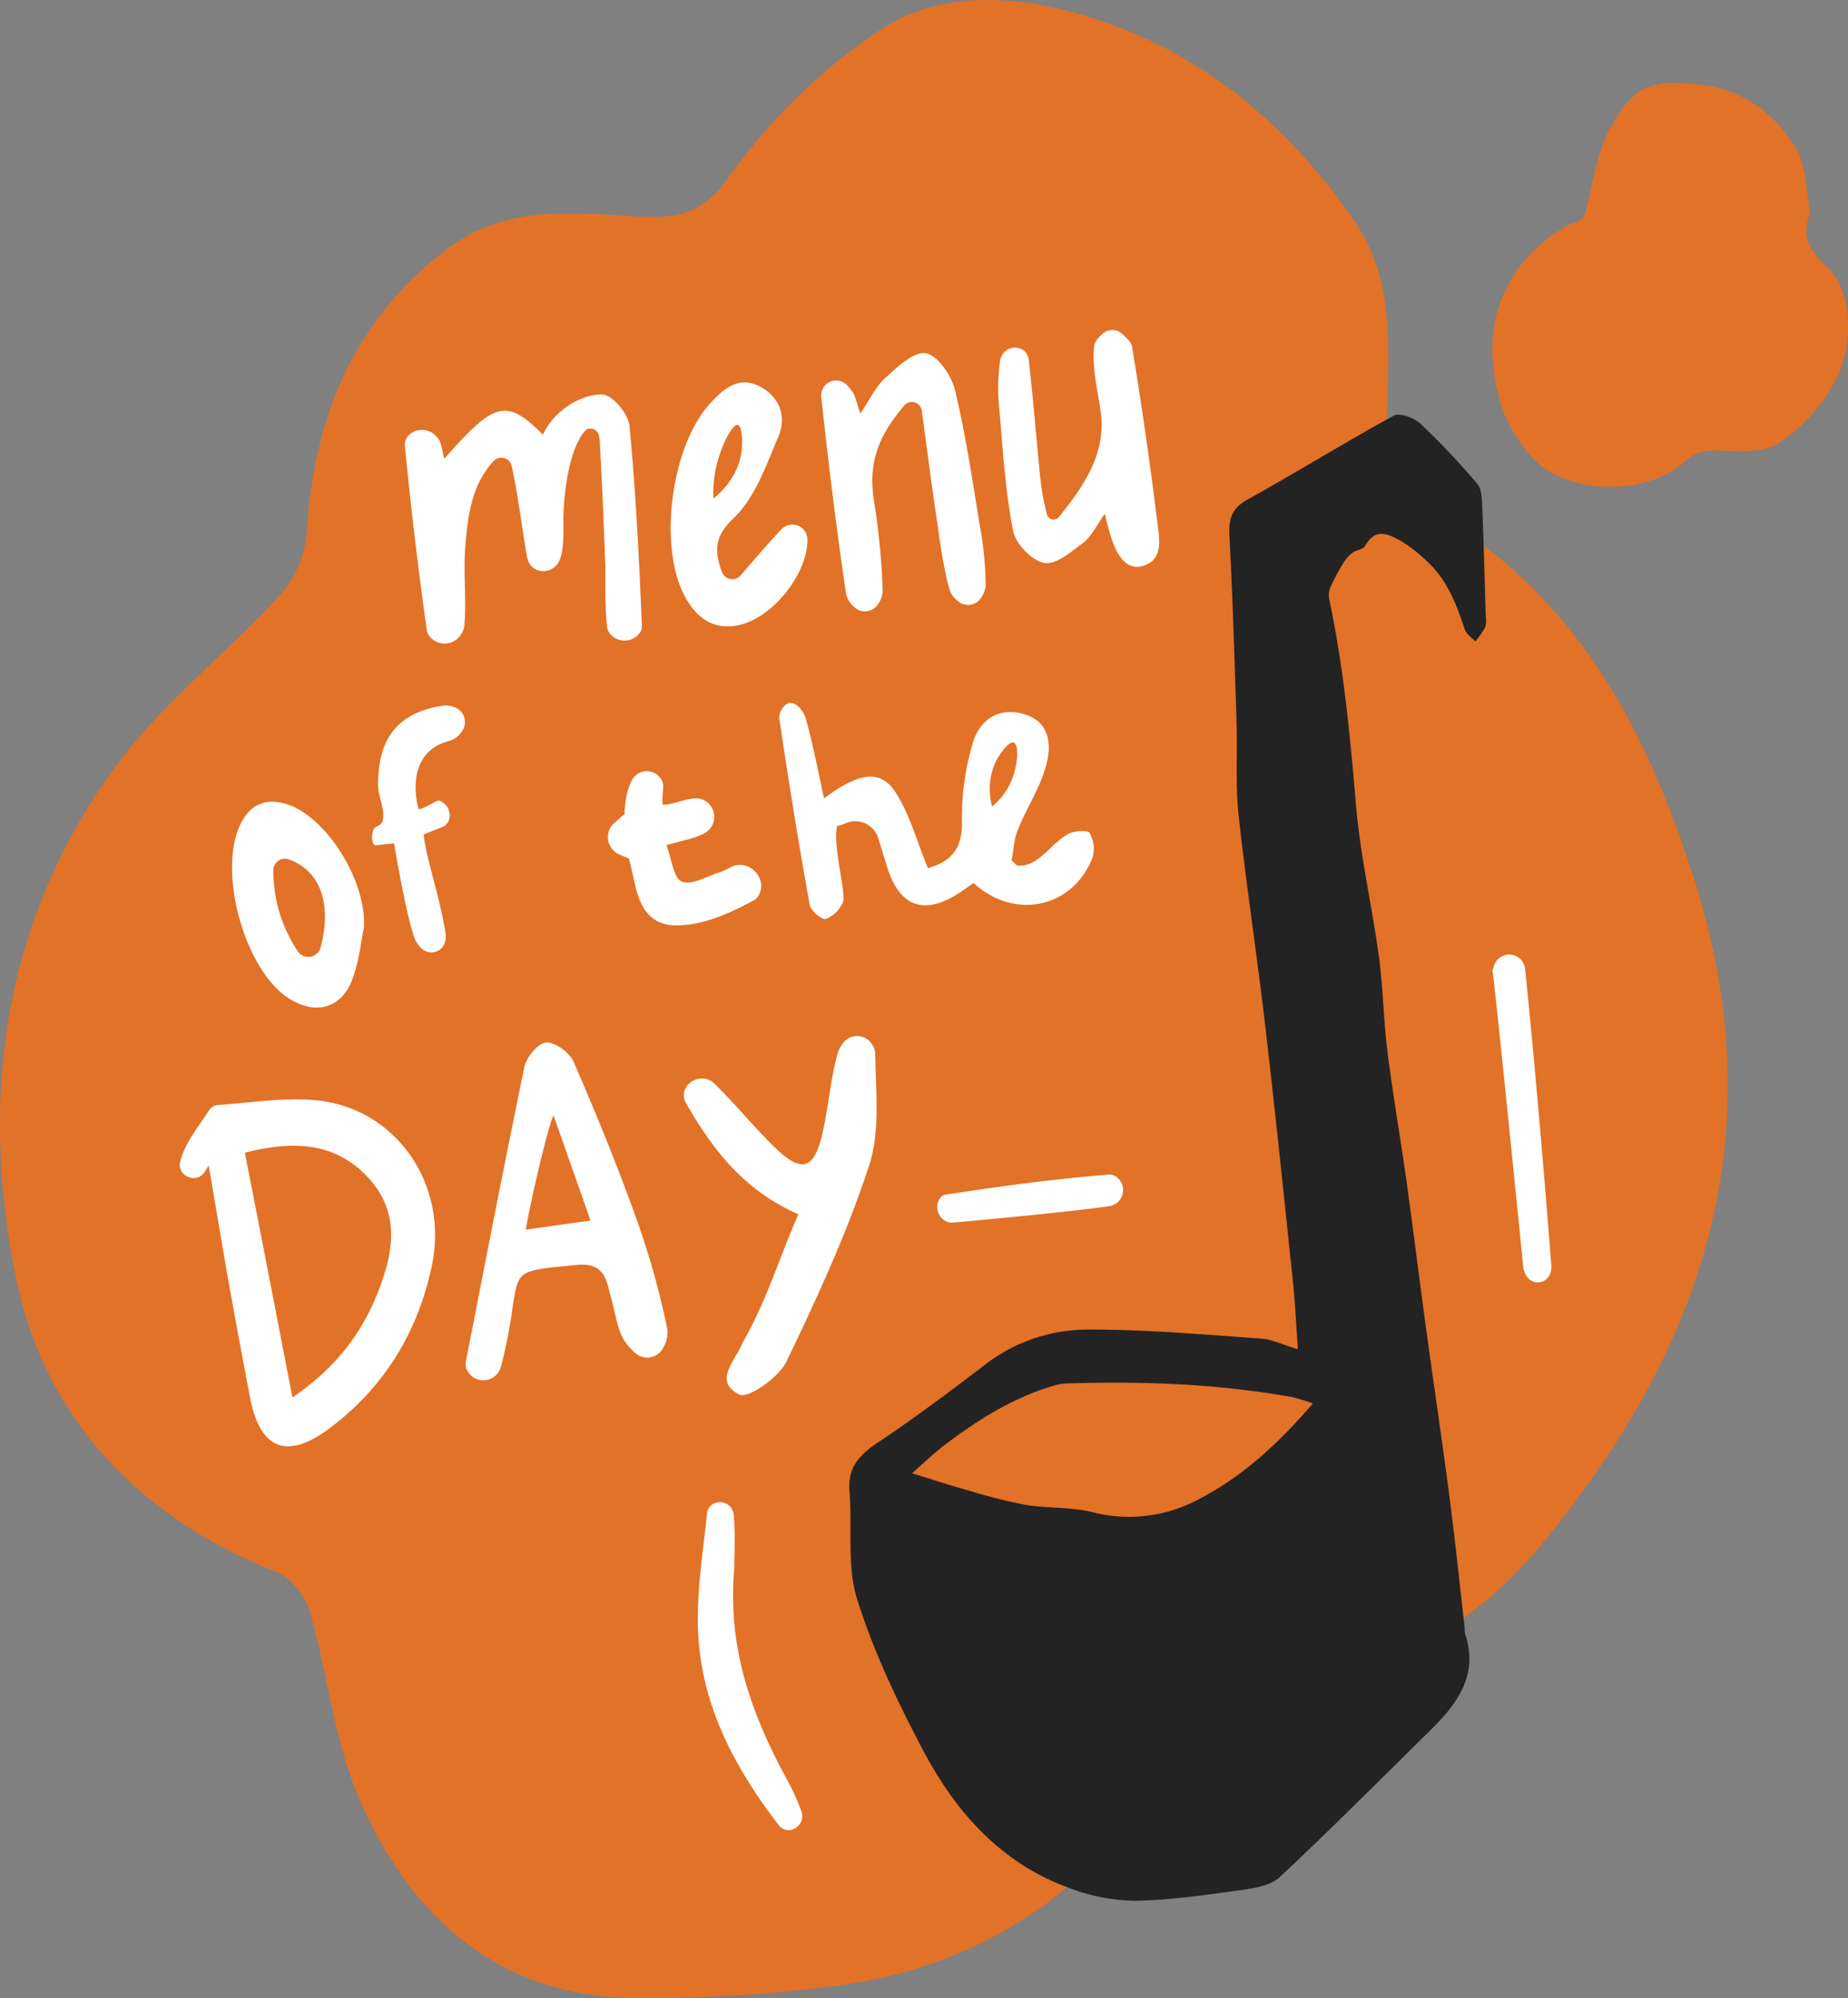 <svg id="menu_otd" xmlns="http://www.w3.org/2000/svg" width="480.27" height="519.33" viewBox="0 0 480.27 519.33">
  <rect x="0" y="0" width="480.27" height="519.33" fill="#808080" stroke="none"/>
  <defs>
    <style>
      .cls-1 {
        fill: #e27227;
      }

      .cls-2 {
        fill: #232323;
      }

      .cls-3 {
        fill: #fff;
      }
    </style>
  </defs>
  <title>menu</title>
  <g id="menu_of_the_day" data-name="menu of the day">
    <path id="bg" class="cls-1" d="M358.91,126.29c45.37,20,66.74,56.47,81.22,101.7,21.48,67.11,2.34,122.73-39.62,173.51-17.18,20.79-40.43,35-68.61,33.89-18.89-.77-21.06,14.52-27.57,24.4-21,31.84-49.27,51.4-87,56.3a369,369,0,0,1-52.62,3.21c-35.07-.49-57.67-20.86-71-51-6.89-15.55-8.51-33.38-13.33-49.94-1.13-3.86-5-8.38-8.63-9.84-35.3-14-59.92-39.55-67.45-75.76C-5.5,285.55.7,238.8,30.43,198.71c12-16.21,28.56-29,42.32-44a28.07,28.07,0,0,0,6.93-16c1.83-29.81,11.75-55,36.26-73.83,14.84-11.39,31.62-9.66,48-8.72,11,.64,18,.52,25.64-10.36a152.08,152.08,0,0,1,39.29-38.1c15-9.94,34.11-9,51.26-4.15,30.55,8.65,54,27.91,71.85,53.86,12.42,18.09,7.84,39.08,8.52,59.08C360.58,119.33,359.6,122.21,358.91,126.29Zm107.71-88c-5.26-8.57-13.53-14.89-23.87-16.19-13.44-1.68-18.14-.16-24.41,11.46-3.16,5.85-4.17,12.91-5.82,19.51-.59,2.37-.85,4.38-3.7,4.95a10.39,10.39,0,0,0-3.24,1.66c-14.58,9.23-20.64,24.38-16.39,42a36.23,36.23,0,0,0,10.56,18.72c7.88,7.25,27.3,9.33,38.52-.73,3.17-2.85,6.56-2.69,10.57-2.46,4.55.26,10.14.19,13.59-2.18a43.19,43.19,0,0,0,15.43-17.94c4-9,3.11-22.31-3.06-27.78-4.32-3.83-6.84-7.61-4.36-14.15C469.36,49.92,469.58,43.15,466.62,38.32Z"/>
    <path id="ladle" class="cls-2" d="M386.13,160.29c-.29-9.62-.52-19.23-.93-28.84-.07-1.94-.15-4.36-1.26-5.67a190.5,190.5,0,0,0-14.72-15.61c-1.67-1.55-5.46-3-7-2.14-12.82,7-25.26,14.71-38,21.8-4.15,2.29-4.94,5.06-4.71,9.45.85,16,1.33,32,1.84,48,.26,8.22-.32,16.52.55,24.67,2,18.09,4.74,36.09,6.86,54.17,2.59,22.19,4.89,44.42,7.22,66.64.61,5.73.86,11.48,1.33,17.92-3.85-1.16-6.7-2.59-9.63-2.79-14.89-1.05-29.78-2.37-44.67-2.34a43.63,43.63,0,0,0-26.84,9c-9.19,7-18.47,14-28.1,20.4-4.86,3.23-7.82,6.54-7.3,12.71.78,9.36-.74,19.35,2,28,4.28,13.66,10.57,26.85,17.31,39.56,8.44,15.88,20.17,29.07,37.71,35.41A49.42,49.42,0,0,0,294.9,494c9.23-.14,18.45-1.52,27.61-2.78,3.48-.48,7.7-1.16,10.07-3.36,13.34-12.5,26.27-25.48,39.3-38.32,7-6.89,12.43-14.37,8.85-25a6.11,6.11,0,0,1-.07-1.36c-1.29-11.33-2.47-22.66-3.93-33.95-1.93-14.73-4.12-29.42-6.13-44.12-1.77-12.92-3.36-25.87-5.16-38.77-1.56-11.1-3.5-22.15-4.89-33.28-1-8.14-1.11-16.39-2.2-24.51-1.79-13.12-4.81-26.11-5.94-39.27-1.53-18-3.22-36-7-53.72a5.88,5.88,0,0,1,.57-3.44,56.49,56.49,0,0,1,3.34-6.1,9,9,0,0,1,2.25-2.42c1-.69,2.68-.79,3.15-1.63,2.74-5.05,6.33-3.1,9.64-1.2a37.06,37.06,0,0,1,6.46,5.08c5.28,4.81,7.7,11.21,9.86,17.78.39,1.19,1.8,2.07,2.76,3.08A28.28,28.28,0,0,0,386,163,6.44,6.44,0,0,0,386.13,160.29ZM311.52,389.65a38.23,38.23,0,0,1-27.41,3.41c-5.6-1.46-11.68-1-17.46-1.93a145.54,145.54,0,0,1-15.16-3.82c-4.37-1.21-8.67-2.64-14.47-4.42,3.24-2.82,5.8-5.33,8.64-7.46,8.64-6.51,17.73-12.27,28.25-15.31a13.37,13.37,0,0,1,3.12-.56c19.67-.64,39.27.05,58.68,3.52a49.52,49.52,0,0,1,5.48,1.66C332.36,375.09,322.8,383.85,311.52,389.65Z"/>
    <path id="mtd" class="cls-3" d="M54.23,302.85c-.3.56-.65,1.14-1,1.71-2.08,3.22-7.22,1.17-6.41-2.58a12.23,12.23,0,0,1,.45-1.57c1.57-4.32,4.65-8.09,7.17-12a3,3,0,0,1,2-1.21c8.26-.57,16.58-1.91,24.76-1.33,21.27,1.48,35.61,21.58,31,43.24-3.65,17.17-12.37,31.48-26.57,42.1-11,8.26-18,5.56-20.61-7.85q-2.85-14.81-5.52-29.66C57.81,324.08,56.22,314.47,54.23,302.85ZM76,363.2c11.33-7.75,18.06-16.72,22.31-27.59,4.05-10.36,5.76-20.67-2.84-29.78s-19.45-9.36-31.84-6.26C67.76,320.61,71.78,341.31,76,363.2Zm39.47-244c-.58-2-.66-4-1.64-5.27-.15-.2-.31-.39-.47-.57-2.28-2.51-6.59-2.09-7.91,1a2.73,2.73,0,0,0-.25,1.31q2.34,24.1,5.72,48.11a3.45,3.45,0,0,0,.68,1.54,5,5,0,0,0,8.25-.5,4.94,4.94,0,0,0,.82-2.13c.61-6.84-.31-13.82.26-20.67.65-7.86,1.54-15.81,7.28-22.11A2.75,2.75,0,0,1,133,121.2c1.7,7.83,2.6,15.64,3.93,23.38a6.25,6.25,0,0,0,.36,1.24c1.34,3.42,6.22,3.46,7.91.2a7.34,7.34,0,0,0,.67-1.75c.89-3.79.37-8,.61-11.87,1-16.13,5.47-20.89,6.43-21,3-.16,2.92,2.44,3,4.11.55,10,1,20.1,1.35,30.16.21,5.83-.18,11.72.55,17.47a3,3,0,0,0,.55,1.32,4.85,4.85,0,0,0,8.12-.33,2.38,2.38,0,0,0,.34-1.22c-.7-17.44-1.58-34.9-3.23-52.27-.29-3-4.26-7.87-6.86-8.09-3.78-.33-11.82,2.52-15.63,10.4C131.58,103.53,128.64,104.25,115.51,119.18Zm6,237.09a3.68,3.68,0,0,1-.39-2.5c5.12-26.13,10-51.4,15.22-76.58.53-2.52,3.62-6.17,5.67-6.27,2.35-.12,6.05,2.63,7.1,5,5.79,13.33,11.3,26.82,16.21,40.5a208,208,0,0,1,8.15,29,7.66,7.66,0,0,1-.92,4.56,4.69,4.69,0,0,1-7.3,1.73,14.5,14.5,0,0,1-3-3.39c-1.86-3.06-2.25-7-3.27-10.58-1.35-4.7-1.45-9.79-9.16-9-15,1.48-15,1.07-16.5,10.54a137.8,137.8,0,0,1-3,15.59c-.07.24-.15.48-.23.72a4.71,4.71,0,0,1-8.54.72Zm32-39.08c-3.47-9.88-6.53-18.57-9.59-27.26-.69.11-5.38,19.11-7.25,29.63ZM193,348.94c-1.57,4.23-7.92,10.1-.84,13.49,2.31,1.11,10.2-4.4,12.19-8.51,8-16.59,15.78-33.48,21.52-51,2.92-8.9,1.69-19.28,1.6-29a4.92,4.92,0,0,0-.83-2.5,4.56,4.56,0,0,0-7.46-.43,8.32,8.32,0,0,0-1.54,2.88c-1.77,6.62-2.32,13.55-3.8,20.27-2.14,9.78-5.4,10.92-12.37,4.17C196,293,191.16,287,185.68,281.64l-.29-.27c-3.25-2.8-8.66.24-7.52,4.38a3.12,3.12,0,0,0,.3.73c6.86,12.06,15.14,22.95,29.33,29.09C202.4,327.1,199.36,337.86,193,348.94Zm28.41-247.29c-.36-.46-.73-.92-1.12-1.36a3.89,3.89,0,0,0-6.86,2.87h0c1.86,17.12,3.93,34.21,6.46,51.24a6.53,6.53,0,0,0,2.08,3.33,4,4,0,0,0,6.11-.57,6.34,6.34,0,0,0,1.32-3.45A184.53,184.53,0,0,0,227.1,130c-1.54-10.41,1.52-16.94,7.86-24.58a2.61,2.61,0,0,1,4.6,1.31c1.36,10.14,2.54,19.08,3.85,28,.92,6.27,1.7,12.62,3.41,18.7a6.28,6.28,0,0,0,2.26,2.89,4,4,0,0,0,5.93-1,6.43,6.43,0,0,0,1.15-3.13,89.46,89.46,0,0,0-1.55-15.77c-1.93-11.76-3.65-23.59-6.45-35.15-.91-3.76-4.61-9.06-7.61-9.48-3.2-.43-7.42,3.69-10.57,6.53-2.43,2.2-3.9,5.48-6.38,9.15C222.56,104.58,222.34,102.85,221.42,101.65Zm49.12,24.18c-1.15-10.8-1.93-21.65-3.2-32.43a4,4,0,0,0-.21-.82c-1-2.75-5-3-6.52-.53a4.35,4.35,0,0,0-.69,1.68,52.44,52.44,0,0,0-.19,12.71c.91,10.55,1.55,21.18,3.57,31.53.64,3.34,4.89,7.77,8.08,8.32s7.11-3,10.29-5.34c1.87-1.38,3.72-4.95,5.39-7.36.78,1.41,2.42,15.07,9.39,13.61,6.32-1.32,4.8-7.61,4.25-12.1-1.85-15-4-30-6.47-44.89-.22-1.29-1.4-2.42-2.71-3.53a3.74,3.74,0,0,0-5,.1c-1.11,1-2.06,2.08-2.17,3.21-.55,5.75.88,11.22,1.71,16.93,1.51,10.49-4,19-10.85,27.45a1.79,1.79,0,0,1-3.13-.71A66.35,66.35,0,0,1,270.54,125.83ZM94.58,241c-.66,3-1.16,8.69-3.13,13.79-2.86,7.4-9.52,9-16.28,4.75-11.53-7.24-18.73-33-12.66-45.35,2.65-5.41,6.93-7,12.54-5C84.57,212.45,95.18,228.36,94.58,241Zm-11.25,5.21c2.89-11.13.12-19.76-8.16-22.82a3,3,0,0,0-4.12,2.84,37.52,37.52,0,0,0,6.34,21A3.31,3.31,0,0,0,83.33,246.25Zm92.35-5.73c6.8.13,14.13-3.16,20.33-6.55a3,3,0,0,0,1-1c2.59-4-1.43-9.07-6-8-.58.13-3,1.46-3.74,1.68-3.41,1.06-7.51,3.57-10.08,2.5-2.2-.92-2.65-6-4-9.45,4.29-1.3,7.61-1.71,10.21-3.3a4.73,4.73,0,0,0,.86-.69,4.87,4.87,0,0,0-2.37-8.1h-.06c-2.76-.51-6.64,1.6-9.56,1.6-.41-1.71.43-4.8-.11-6l-.12-.26a4.39,4.39,0,0,0-7.95.09c-.14.31-.28.62-.41.93-1.26,2.88-1.4,7.69-1.4,7.69a41,41,0,0,0-3.32,2.94,5,5,0,0,0,2.07,7.56l2.4,1C165.47,230.11,165.37,240.31,175.68,240.52Zm-58.52-48.06a5.45,5.45,0,0,0,2.84-2.29,4.09,4.09,0,0,0-1.9-6.34,6.77,6.77,0,0,0-3.13-.39c-11.72,1.9-16.61,8.51-16.72,20.28,0,3.91,1.8,5.71,1.23,9.65-.09.62-.86,1.17-1.81,1.62-1.2.57-1.35,4.33-.1,4.75l4.84-.52s3.39,20.35,5.54,25.13a7.14,7.14,0,0,0,1.55,2.12,3.67,3.67,0,0,0,6.21-1.83,6,6,0,0,0,.07-2.11c-1-6.25-2.75-12.38-4.31-18.53a61.78,61.78,0,0,1-1.38-7.07s5.25-2.09,5.44-2.23c2.41-1.79,1.4-5.66-1.44-6.61-.48-.16-4,2.29-5.32,2.22C106.73,202.27,108.56,194.4,117.16,192.46ZM190.7,393.84a4.25,4.25,0,0,0-.24-1.1c-1-2.87-5.23-3.18-6.46-.4a2.43,2.43,0,0,0-.22.76c-1.13,10.76-2.95,21.64-2.28,32.33,1.16,18.52,9.74,34.48,20.95,49a3.08,3.08,0,0,0,.51.51c2.49,2,6.18-.6,5.45-3.72l-.12-.44a59.56,59.56,0,0,0-4.35-9.35C195.17,445,189,428,190.84,407.46,190.84,403.91,191.13,398.85,190.7,393.84Zm205.17-64.65a6.21,6.21,0,0,0,.78,2.31,3.43,3.43,0,0,0,6.26-.57,5.62,5.62,0,0,0,.26-2c-2-25.53-4.17-51.05-6.75-76.52,0-.31-.07-.62-.13-.93a4.14,4.14,0,0,0-8-.56c-.15.47-.29.94-.44,1.42C388.15,252.45,393.29,303.72,395.87,329.19ZM288.24,313.48a4.23,4.23,0,0,0,2.09-7.46,2.81,2.81,0,0,0-1.89-.76c-14.35,1.1-28.64,3.06-42.87,5.25a1.6,1.6,0,0,0-.89.49c-2.53,2.41-.45,7,3,6.74h.1C257.23,316.86,277.24,315.05,288.24,313.48Zm-5.07-97c-.5-.81-4.06-.58-5.62.29C273.18,219.23,270,225,265,225c-1.17,0-1.09-.69-2.08-1.32.46-2.7.6-5.52,1.6-8,2.24-5.62,5.72-10.83,7.31-16.59,1.51-5.46,1.15-11.63-6-13.58-6.54-1.78-11.32,1.79-13,7.57A67.11,67.11,0,0,0,250,213.28c.18,7.15-2.65,10.62-8.86,12.34-2.85-6.92-4.69-14-8.48-19.8-3.9-6-9.56-5-18.5,1.65-1.53-6.94-2.84-13.87-4.72-20.64-.45-1.64-2.21-4.33-4.19-4.14-1.64.15-2.9,2.81-2.73,4,2.42,16.22,5,32.41,7.93,48.55.27,1.5,3.24,3.91,4.17,3.59a8,8,0,0,0,4.49-4.49c.79-2.41-2.76-14.59-1.55-19.67a8.28,8.28,0,0,0,2.26-.75,6.28,6.28,0,0,1,8.42,3.91l2.34,7.56c3.21,10.3,9.58,12.6,18.68,6.7,1.3-.84,2.55-1.77,3.75-2.6,10.69,9.77,25.77,6.51,30.91-6.56A8.12,8.12,0,0,0,283.17,216.52Zm-25.34-6.92a16.86,16.86,0,0,1,1-11.7c1.15-2.25,3.46-5.3,4.63-4.87,1.41.53,1.16,6.11-.85,10.48A17.48,17.48,0,0,1,257.83,209.6Zm-48-69.8a3.93,3.93,0,0,0-6.49-2.45c-.15.14-.3.28-.43.42-3.36,3.6-6.56,7.34-10.44,11.82a2.86,2.86,0,0,1-4.83-.85c-2.19-5.85-1.79-9.47,3.08-14.1,5.52-5.26,8.37-13.61,11.52-21,2.14-5,.71-10.1-4.49-13-5.63-3.14-9.57.34-13.11,4.15-10.2,11-13.68,37.13-6.68,50.19,3,5.65,7.49,9,14.24,7.47,8.65-1.93,17.75-13.33,17.65-22.27C209.82,140.07,209.81,139.94,209.8,139.8ZM186,121.9c1.2-5.66,4.24-11.79,5.73-11.45,1.13.25,1.3,4.19,1,6.82-.81,6.55-5.41,10.75-7.3,12.3A30.06,30.06,0,0,1,186,121.9Z"/>
  </g>
</svg>
